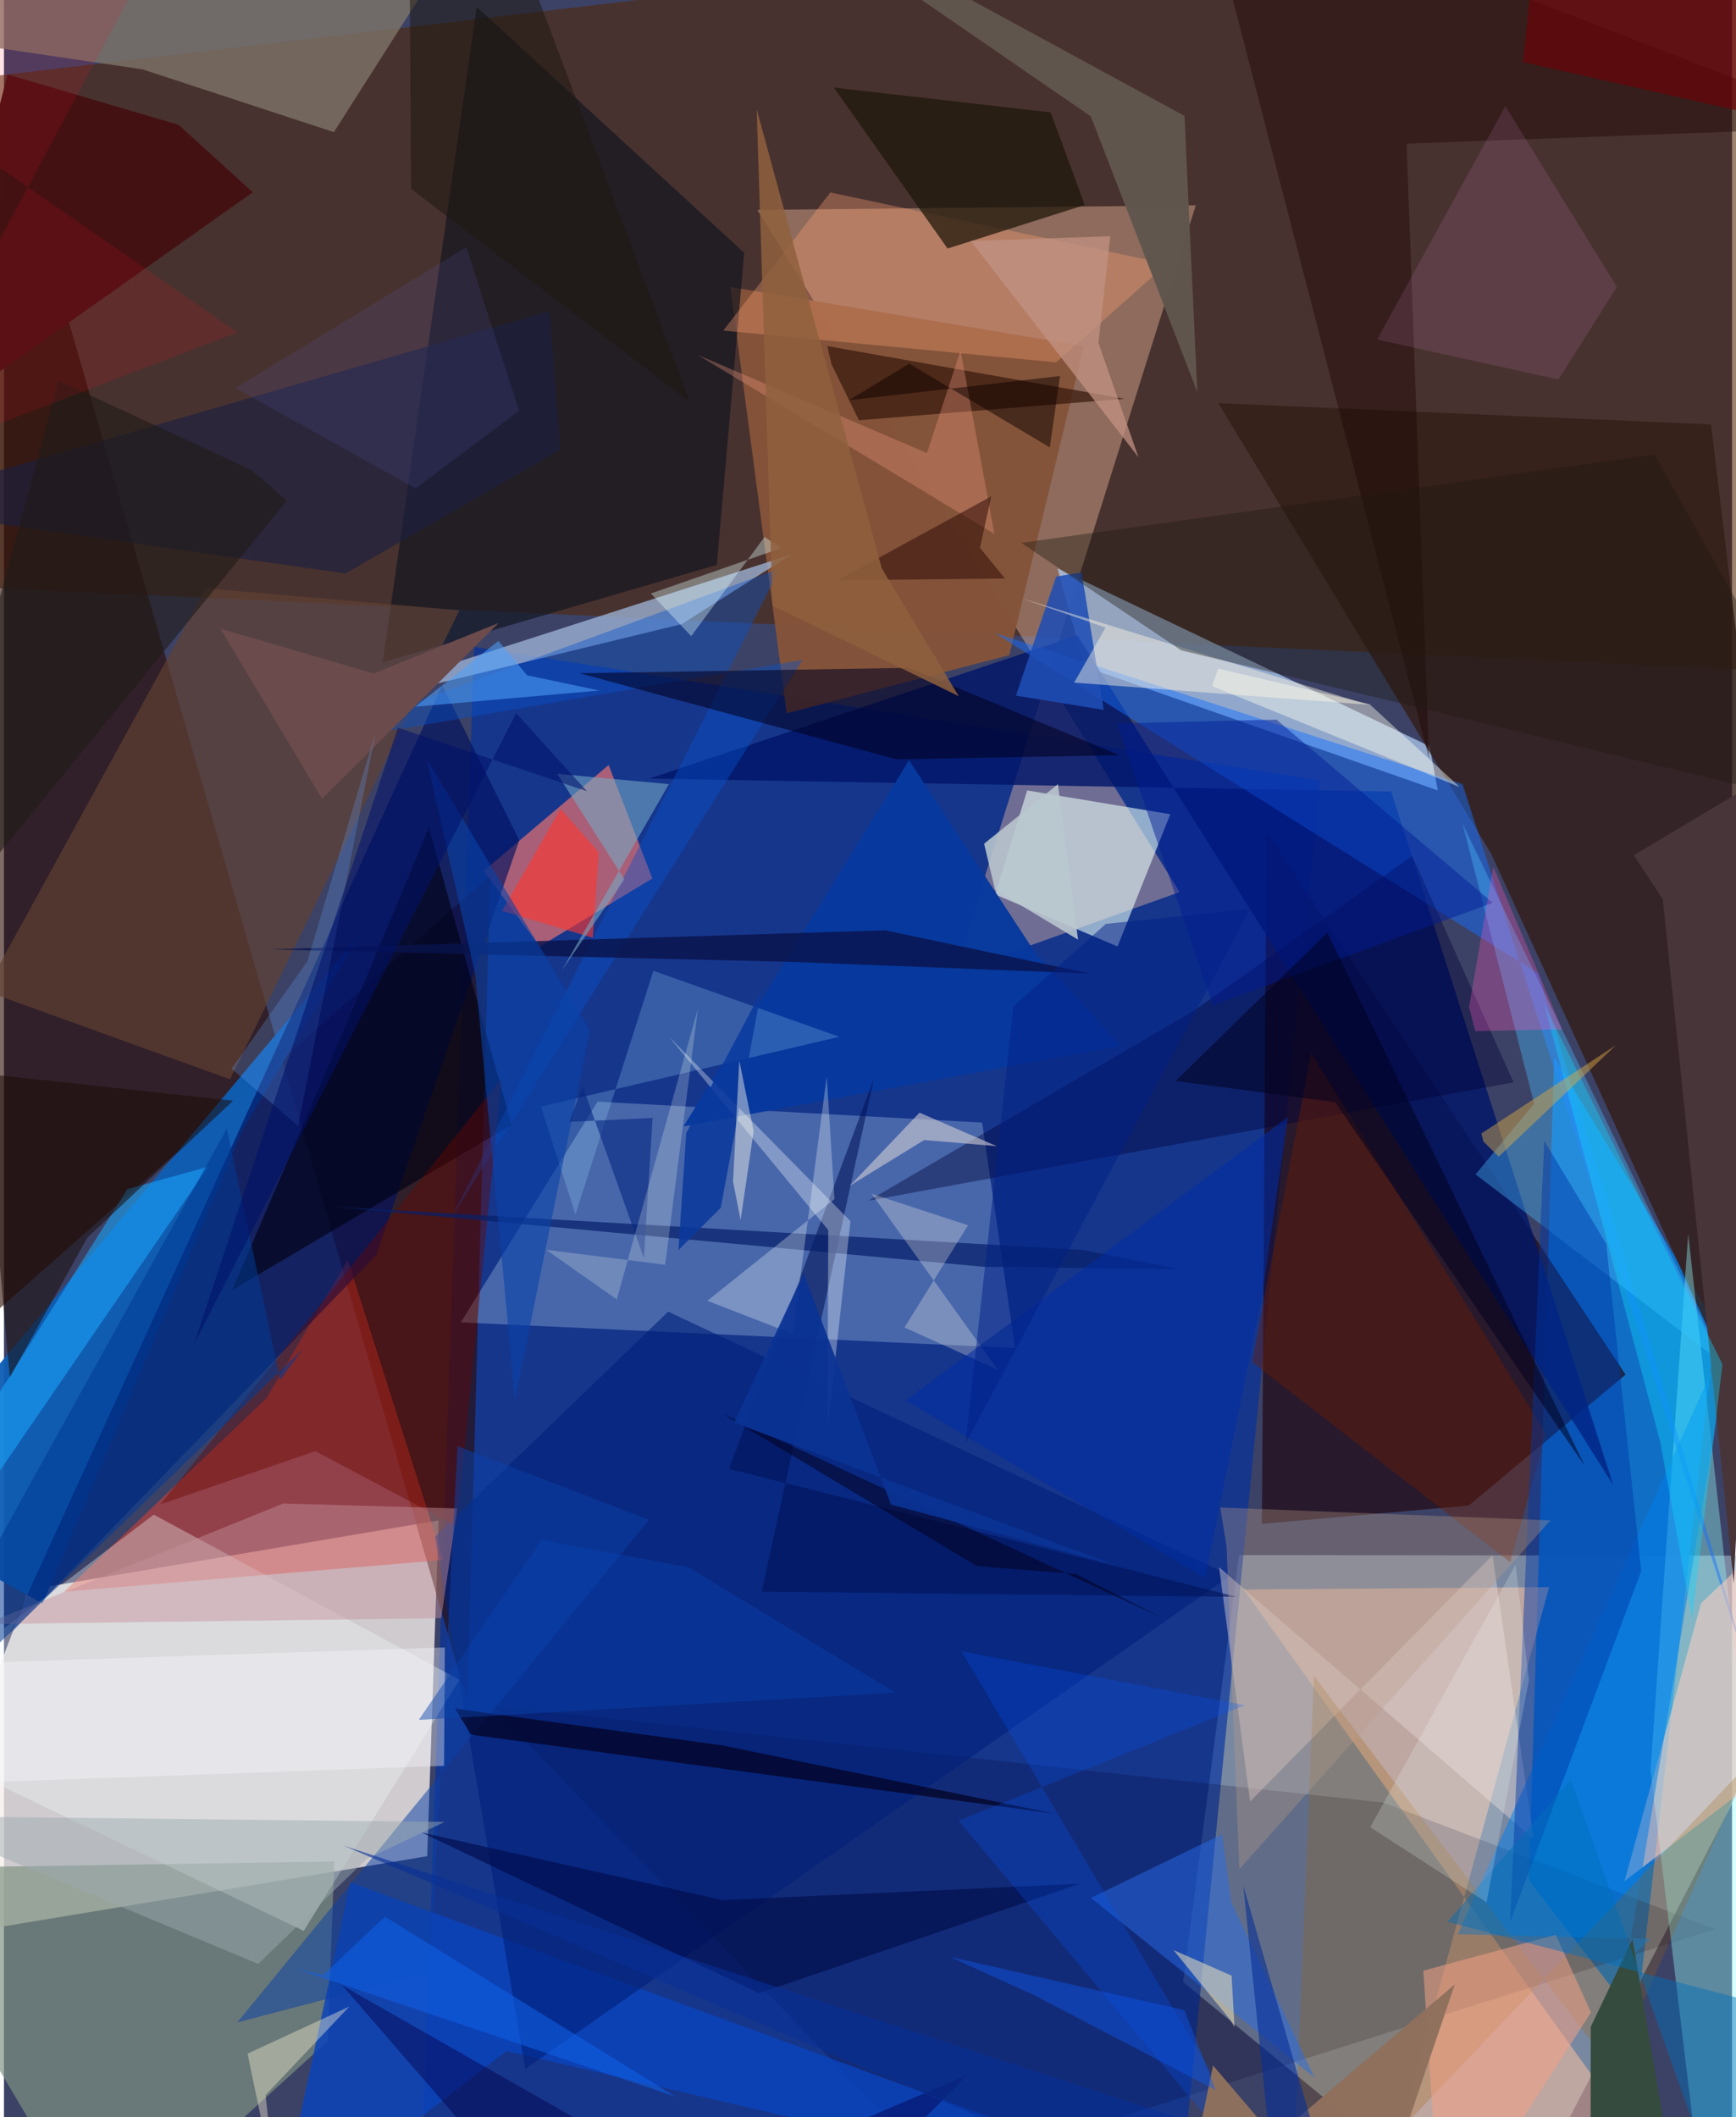 <svg xmlns="http://www.w3.org/2000/svg" width="228" height="278" viewBox="0 0 836 1024"><path fill="#3c4266" d="M0 0h836v1024H0z"/><path fill="#f6eeea" fill-opacity=".792" d="M210.29 735.375l-198.284 33.56-65.54 171.627 258.29-42.787z"/><path fill="#a3bacb" fill-opacity=".588" d="M597.483 752.118L898 752.52 725.457 1086 570.415 958.628z"/><path fill="#502706" fill-opacity=".573" d="M831.664-62L-62 43.537v238.148l960 44.867z"/><path fill="#002fa1" fill-opacity=".639" d="M200.874 1086l26.601-773.132 409.07 64.603-67.71 687.082z"/><path fill="#0d73cb" fill-opacity=".933" d="M789.766 976.767l38.409-336.255-78.21-129.404-12.28 398.325z"/><path fill="#f8c1a0" fill-opacity=".4" d="M576.584 99.3l-212.062 2.23 204.232 329.945-108.83 38.87z"/><path fill="#2b0a01" fill-opacity=".596" d="M-62 685.688l297.252-262.144-11.08 399.27L2.832 56.915z"/><path fill="#aecbf0" fill-opacity=".741" d="M509.669 274.917L689.7 360.93l3.937 21.36L522.7 322.4z"/><path fill="#1e000a" fill-opacity=".624" d="M610.77 402.203l-2.223 334.816 100.05-8.822 75.905-63.348z"/><path fill="#d4eeff" fill-opacity=".267" d="M287.162 532.834L221.005 639.59l268.116 12.415-15.907-109.048z"/><path fill="#ec3f2d" fill-opacity=".486" d="M127.03 676.226l-97.946 93.636 183.459-15.363-46.216-145.116z"/><path fill="#0e5eb4" fill-opacity=".953" d="M115.617 546.046L18.706 775.597-62 731.038l234.337-279.31z"/><path fill="#e7716e" fill-opacity=".702" d="M259.184 457.786l54.51-32.906-21.168-54.876-60.409 51.202z"/><path fill="#331c16" fill-opacity=".788" d="M719.383 412.756L898 803.648l-72.183-598.365-238.328-10.281z"/><path fill="#ffc2a1" fill-opacity=".514" d="M666.138 1064.352l114.92-42.73-181.331-252.82 147.793-1.169z"/><path fill="#84533a" fill-opacity=".976" d="M378.684 344.951l-27.29-206.158 171.055 28.638-36.092 149.445z"/><path fill="#7e9181" fill-opacity=".682" d="M-59.97 903.669l219.797-3.328-3.203 86.897L48.06 1086z"/><path fill="#001568" fill-opacity=".808" d="M671.066 382.84l107.506 335.553-259.307-411.155-207.02 69.33z"/><path fill="#001060" fill-opacity=".643" d="M249.31 406.386l-69.153 200.585L2.322 790.958l209.69-459.565z"/><path fill="#e8fef7" fill-opacity=".592" d="M564.24 393.813l-69.24-11.5-15.52 50.288 59.239 25.17z"/><path fill="#13151f" fill-opacity=".678" d="M228.727 3.354l-45.532 316.984 161.682-47.122 13.245-150.928z"/><path fill="#a0b7d9" fill-opacity=".749" d="M327.9 301.863l-120.74 29.32-2.613-6.247 176.337-56.702z"/><path fill="#000027" fill-opacity=".196" d="M453.32 1051.416L235.876 824.95l431.576 46.923 160.328 61.17z"/><path fill="#98ffff" fill-opacity=".38" d="M814.787 596.792l-18.226 259.702 22.697 188.047L869.293 1086z"/><path fill="#166ffe" fill-opacity=".482" d="M742.208 470.798L479.23 306.16l226.36 73.07 145.502 451.6z"/><path fill="#0a43bb" fill-opacity=".839" d="M243.12 991.986L646.254 1086 167.6 910.384l-36.076 167.793z"/><path fill="#604032" fill-opacity=".686" d="M-9.106 479.212L97.708 284.554 220.324 295.2 109.327 522.014z"/><path fill="#80756a" fill-opacity=".776" d="M239.769-62L-62 14.503 67.078 33.549l92.532 30.36z"/><path fill="#f1fafa" fill-opacity=".345" d="M220.372 812.492L72.457 732.56-62 834.764l207.029 99.154z"/><path fill="#00217a" fill-opacity=".624" d="M208.551 743.192l43.625 257.51L593.274 762.12 321.33 634.398z"/><path fill="#fea175" fill-opacity=".345" d="M399.794 93.08l-51.797 66.812 161.04 15.36 53.563-47.615z"/><path fill="#e6d8d9" fill-opacity=".435" d="M587.857 758.026l14.994 113.299 117.273-119.13L740.07 889.56z"/><path fill="#000012" fill-opacity=".627" d="M179.305 463.266l26.284-63.041 39.96 143.834-135.139 79.904z"/><path fill="#1f1609" fill-opacity=".729" d="M401.48 42.356l104.866 11.971 16.51 44.816-66.36 21.064z"/><path fill="#ffcebf" fill-opacity=".553" d="M821.024 775.43l-37.047 134.412 97.624-74.63L898 702.336z"/><path fill="#007ee9" fill-opacity=".51" d="M785.366 947.733l50.643-306.348-132.75 294.188 93.49 2.145z"/><path fill="#9d6005" fill-opacity=".239" d="M844.183 852.694l-65.832 148.43L633.725 810.56 622.48 1086z"/><path fill="#000035" fill-opacity=".396" d="M575.41 488.969l-157.295 91.82L730.3 523.49l-49.03-109.446z"/><path fill="#49bdff" fill-opacity=".376" d="M705.678 398.54l34.584 135.266-28.355 34.209L832.08 659.83z"/><path fill="#0553cc" fill-opacity=".408" d="M386.381 319.122L139.536 361.55l235.877-86.668-158.816 313.904z"/><path fill="#1c0603" fill-opacity=".435" d="M678.553 69.472L898 61.402 578.526-62l110.883 428.89z"/><path fill="#020021" fill-opacity=".569" d="M278.45 325.617l153.157 41.621 108.05-1.966-101.74-42.266z"/><path fill="#6d1d00" fill-opacity=".412" d="M745.948 693.553L632.375 509.234 603.842 658.77l124.821 96.8z"/><path fill="#38190c" fill-opacity=".71" d="M398.3 167.388l2.05 8.785 13.252 27.084 128.483-10.374z"/><path fill="#6a0700" fill-opacity=".412" d="M150.682 701.852l68.337 36.328 21.69-216.38L75.692 727.566z"/><path fill="#0036a7" fill-opacity=".463" d="M728.627 929.706l16.538-377.897 29.93 49.724L792.08 759.84z"/><path fill="#07399e" fill-opacity=".973" d="M540.29 505.842l-41.493-45.162-60.943-93.061-109.096 177.184z"/><path fill="#1b2040" fill-opacity=".639" d="M165.214 277.39l103.94-59.949L264 150.444-62 244.87z"/><path fill="#60564e" fill-opacity=".992" d="M525.802 56.283L353.963-62 571.102 56.073l6.204 133.492z"/><path fill="#1e4db5" fill-opacity=".867" d="M521.338 276.815l-12.3 2.046-19.49 57.585 42.509 6.916z"/><path fill="#a5e3ff" fill-opacity=".224" d="M314.181 469.534L276.475 587.36l-16.692-52.132 144.345-33.759z"/><path fill="#c4919d" fill-opacity=".463" d="M135.165 727.175l84.15 2.408-7.784 53.066-220.754 2.889z"/><path fill="#0b41a7" fill-opacity=".518" d="M219.417 699.479l-13.299 254.254-93.215 24.422L312.05 735.111z"/><path fill="#09134c" fill-opacity=".812" d="M426.249 449.962l99.03 20.906-143.103-5.604-253.433-6.072z"/><path fill="#286ce6" fill-opacity=".486" d="M633.992 1004.84l-40.2-84.66-4.478-33.022-63.484 30.78z"/><path fill="#001156" fill-opacity=".553" d="M596.513 772.366L366.546 769.8l54.432-248.521-70.15 189.146z"/><path fill="#451214" fill-opacity=".996" d="M1.734 36.026l-44.21 172.242L120.393 92.996 84.48 60.37z"/><path fill="#f3a185" fill-opacity=".529" d="M686.65 953.165L695.335 1086l72.423-112.666-17.046-37.525z"/><path fill="#1aa6fc" fill-opacity=".565" d="M98.817 564.301L-62 798.856v-30.25L59.72 575.108z"/><path fill="#fdf6e2" fill-opacity=".451" d="M491.965 289.282l167.985 51.57-142.227-10.692 15.185-26.637z"/><path fill="#354b3e" fill-opacity=".992" d="M787.838 937.971l-20.19 42.348-.108 79.86L813.057 1086z"/><path fill="#08206a" fill-opacity=".722" d="M473.691 612.703l94.262 1.108-45.803-9.237-362.162-20.886z"/><path fill="#f9fdfc" fill-opacity=".329" d="M398.35 691.965l.427-97.024-77.17-93.634 87.912 89.335z"/><path fill="#ff372f" fill-opacity=".608" d="M284.885 453.545l-43.898-12.977 28.243-49.306 18.509 20.925z"/><path fill="#b99a87" fill-opacity=".337" d="M588.419 729.128l159.7 6.208-150.49 168.722-6.168-156.1z"/><path fill="#0943a9" fill-opacity=".592" d="M247.205 677.28L228.02 471.334l-23.483-104.148 78.921 131.077z"/><path fill="#48353a" d="M788.498 413.642l68.428-40.868L836.81 765.9l-34.291-330.937z"/><path fill="#ffa3fb" fill-opacity=".114" d="M752.006 183.534l28.264-44.746-53.915-87.454-62.087 112.888z"/><path fill="#003a95" fill-opacity=".541" d="M144.256 652.789L-62 852.549l169.788-306.642 25.848 121.577z"/><path fill="#0fd5ff" fill-opacity=".38" d="M745.121 485.77l56.12 211.587 15.44 85.748 14.694-123.264z"/><path fill="#1e1912" fill-opacity=".384" d="M798.553 219.823l-306.4 42.748 77.374 51.977 326.05 78.754z"/><path fill="#030020" fill-opacity=".706" d="M508.447 877.249l-161.038-33.087-129.244-17.799 7.806 12.616z"/><path fill="#e4feff" fill-opacity=".357" d="M376.043 265.093l-63.05 21.958 19.474 20.641 35.462-47.948z"/><path fill="#001d94" fill-opacity=".475" d="M720.227 436.665l-104.645-88.62-77.09 1.857 46.295 136.263z"/><path fill="#010b4a" fill-opacity=".639" d="M365.368 964.06l-163.434-77.78 145.585 32.727 172.783-7.862z"/><path fill="#f19982" fill-opacity=".337" d="M479.144 258.25l-16.358-88.745-16.25 49.635-110.825-47.437z"/><path fill="#6d0206" fill-opacity=".675" d="M898-62V66.825l-163.165-36.79L744.598-62z"/><path fill="#fbf6e9" fill-opacity=".282" d="M419.775 577.385l60.921 85.05-45.037-20.397 30.731-49.418z"/><path fill="#0058ff" fill-opacity=".235" d="M633.525 1086l-171.7-205.408 138.455-55.824-137.102-26.13z"/><path fill="#fef7d7" fill-opacity=".388" d="M117.848 993.297l13.201 63.282-4.463-43.3 40.489-42.793z"/><path fill="#1c0d07" fill-opacity=".533" d="M2.817 666.215L-10.149 519.26l120.978 13.127-70.472 66.186z"/><path fill="#002da3" fill-opacity=".553" d="M621.108 540.374l-12.787 88.075-27.3 134.833-144.754-85.953z"/><path fill="#f7ffff" fill-opacity=".29" d="M381.675 645.194L398.037 520.7l3.745 59.268-61.49 49.176z"/><path fill="#ff59be" fill-opacity=".29" d="M711.764 498.742l42.037-.94L720.5 419.19l-11.735 67.867z"/><path fill="#fafbff" fill-opacity=".373" d="M213.292 796.805l-.402 57.259-274.89 9.83V805.88z"/><path fill="#2c0805" fill-opacity=".51" d="M472.177 264.988l12.09 14.816-80.961.862 74.317-40.595z"/><path fill="#75aac6" fill-opacity=".573" d="M267.674 374.272L300.17 425.3l-30.37 44.176 51.897-90.214z"/><path fill="#8f705d" fill-opacity=".98" d="M659.168 1086l-74.245-87.01-15.173 73.226 132.148-112.464z"/><path fill="#9baaaf" fill-opacity=".471" d="M175.393 899.147l-52.394 50.733-171.503-71.549 261.718 2.858z"/><path fill="#ffefbd" fill-opacity=".494" d="M593.21 976.874l-27.443-33.714 28.127 12.397 1.431 24.987z"/><path fill="#03024b" fill-opacity=".455" d="M272.544 1086L163.727 960.346 384.349 1086l81.88-82.487z"/><path fill="#0f61e8" fill-opacity=".545" d="M141.387 952.272l183.347 61.73L184.28 927.01l-29.98 28.315z"/><path fill="#006eba" fill-opacity=".455" d="M838.062 1085.51l-80.125-224.826-59.612 68.827L898 981.798z"/><path fill="#d5a949" fill-opacity=".475" d="M715.736 552.147l-.983-3.928 65.08-42.713-56.675 53.9z"/><path fill="#201b18" fill-opacity=".604" d="M119.695 227.285l-93.308-43.216-78.359 289.61 188.814-231.514z"/><path fill="#c39284" fill-opacity=".737" d="M548.835 221.125l-19.34-55.258 5.72-51.616-67.528 2.292z"/><path fill="#052783" fill-opacity=".6" d="M313.78 540.688l-40.28 1.94 6.498-17.191 29.597 83.102z"/><path fill="#0b3a9c" fill-opacity=".875" d="M330.065 548.043l36.179-68.225-19.484 104.388-20.471 20.467z"/><path fill="#8f603d" fill-opacity=".851" d="M364.149 52.812l60.492 222.024 37.237 61.879-90.036-43.833z"/><path fill="#f4fffd" fill-opacity=".2" d="M737.734 812.642l-20.492 107.476-56.306-36.354 70.378-126.973z"/><path fill="#f7fff2" fill-opacity=".224" d="M335.737 487.777l-15.873 123.944-57.584-7.238 34.195 23.992z"/><path fill="#d2cdd3" fill-opacity=".596" d="M409.236 573.473l33.689-35.313 37.331 16.195-35.078-2.953z"/><path fill="#fffeee" fill-opacity=".424" d="M587.45 323.384l73.124 17.156 43.65 40.113-119.807-48.85z"/><path fill="#00001e" fill-opacity=".518" d="M566.816 522.862l73.387-71.822 124.608 258.085-120.829-176.043z"/><path fill="#6b4b4c" d="M239.334 301.292l-85.474 85.043-49.152-82.28 74.145 21.672z"/><path fill="#66a8ff" fill-opacity=".243" d="M142.292 544.559l37.58-190.68-33.083 111.058-36.686 51.981z"/><path fill="#0941ab" fill-opacity=".463" d="M431.3 818.69l-100.225-60.682-70.917-13.16-59.472 86.989z"/><path fill="#4fa2fe" fill-opacity=".545" d="M198.98 341.808l89.076-7.814-34.961-7.382-13.894-16.62z"/><path fill="#fffdf0" fill-opacity=".435" d="M355.727 512.99l6.951 34.137-6.304 42.885-3.654-18.44z"/><path fill="#002086" fill-opacity=".486" d="M488.396 486.728l-23.2 211.462L602.93 439.483l-69.9 7.38z"/><path fill="#5555a7" fill-opacity=".184" d="M249.203 198.672l-50.084 37.546-87.14-48.522 111.664-68.083z"/><path fill="#100301" fill-opacity=".506" d="M408.633 193.625l102.256-11.774-4.93 34.549-68.005-40.507z"/><path fill="#0e5bf1" fill-opacity=".412" d="M571.085 972.271l-113.646-25.87 41.062 18.663 87.72 45.835z"/><path fill="#05001d" fill-opacity=".522" d="M470.71 757.486l47.909 3.79 41.528 21.166-212.25-98.545z"/><path fill="#bac7cf" fill-opacity=".878" d="M474.16 408.082l35.708-28.8 9.753 75.205-40.16-24.125z"/><path fill="#ff0d1b" fill-opacity=".118" d="M-62 39.476L93.256-62-62 227.826l174.9-67.066z"/><path fill="#072f97" fill-opacity=".6" d="M164.392 892.716L617.52 1086l-17.988-174.103 39.026 135.463z"/><path fill="#0a3395" fill-opacity=".929" d="M537.51 756.944L353.216 688.08l33.647-72.167 42.215 111.752z"/><path fill="#1d1710" fill-opacity=".522" d="M196.89 91.312l135.094 103.36L235.545-62l-39.463 14.47z"/><path fill="#00126a" fill-opacity=".553" d="M282.057 382.703l-91.496-30.74-98.776 298.552 156-305.586z"/></svg>